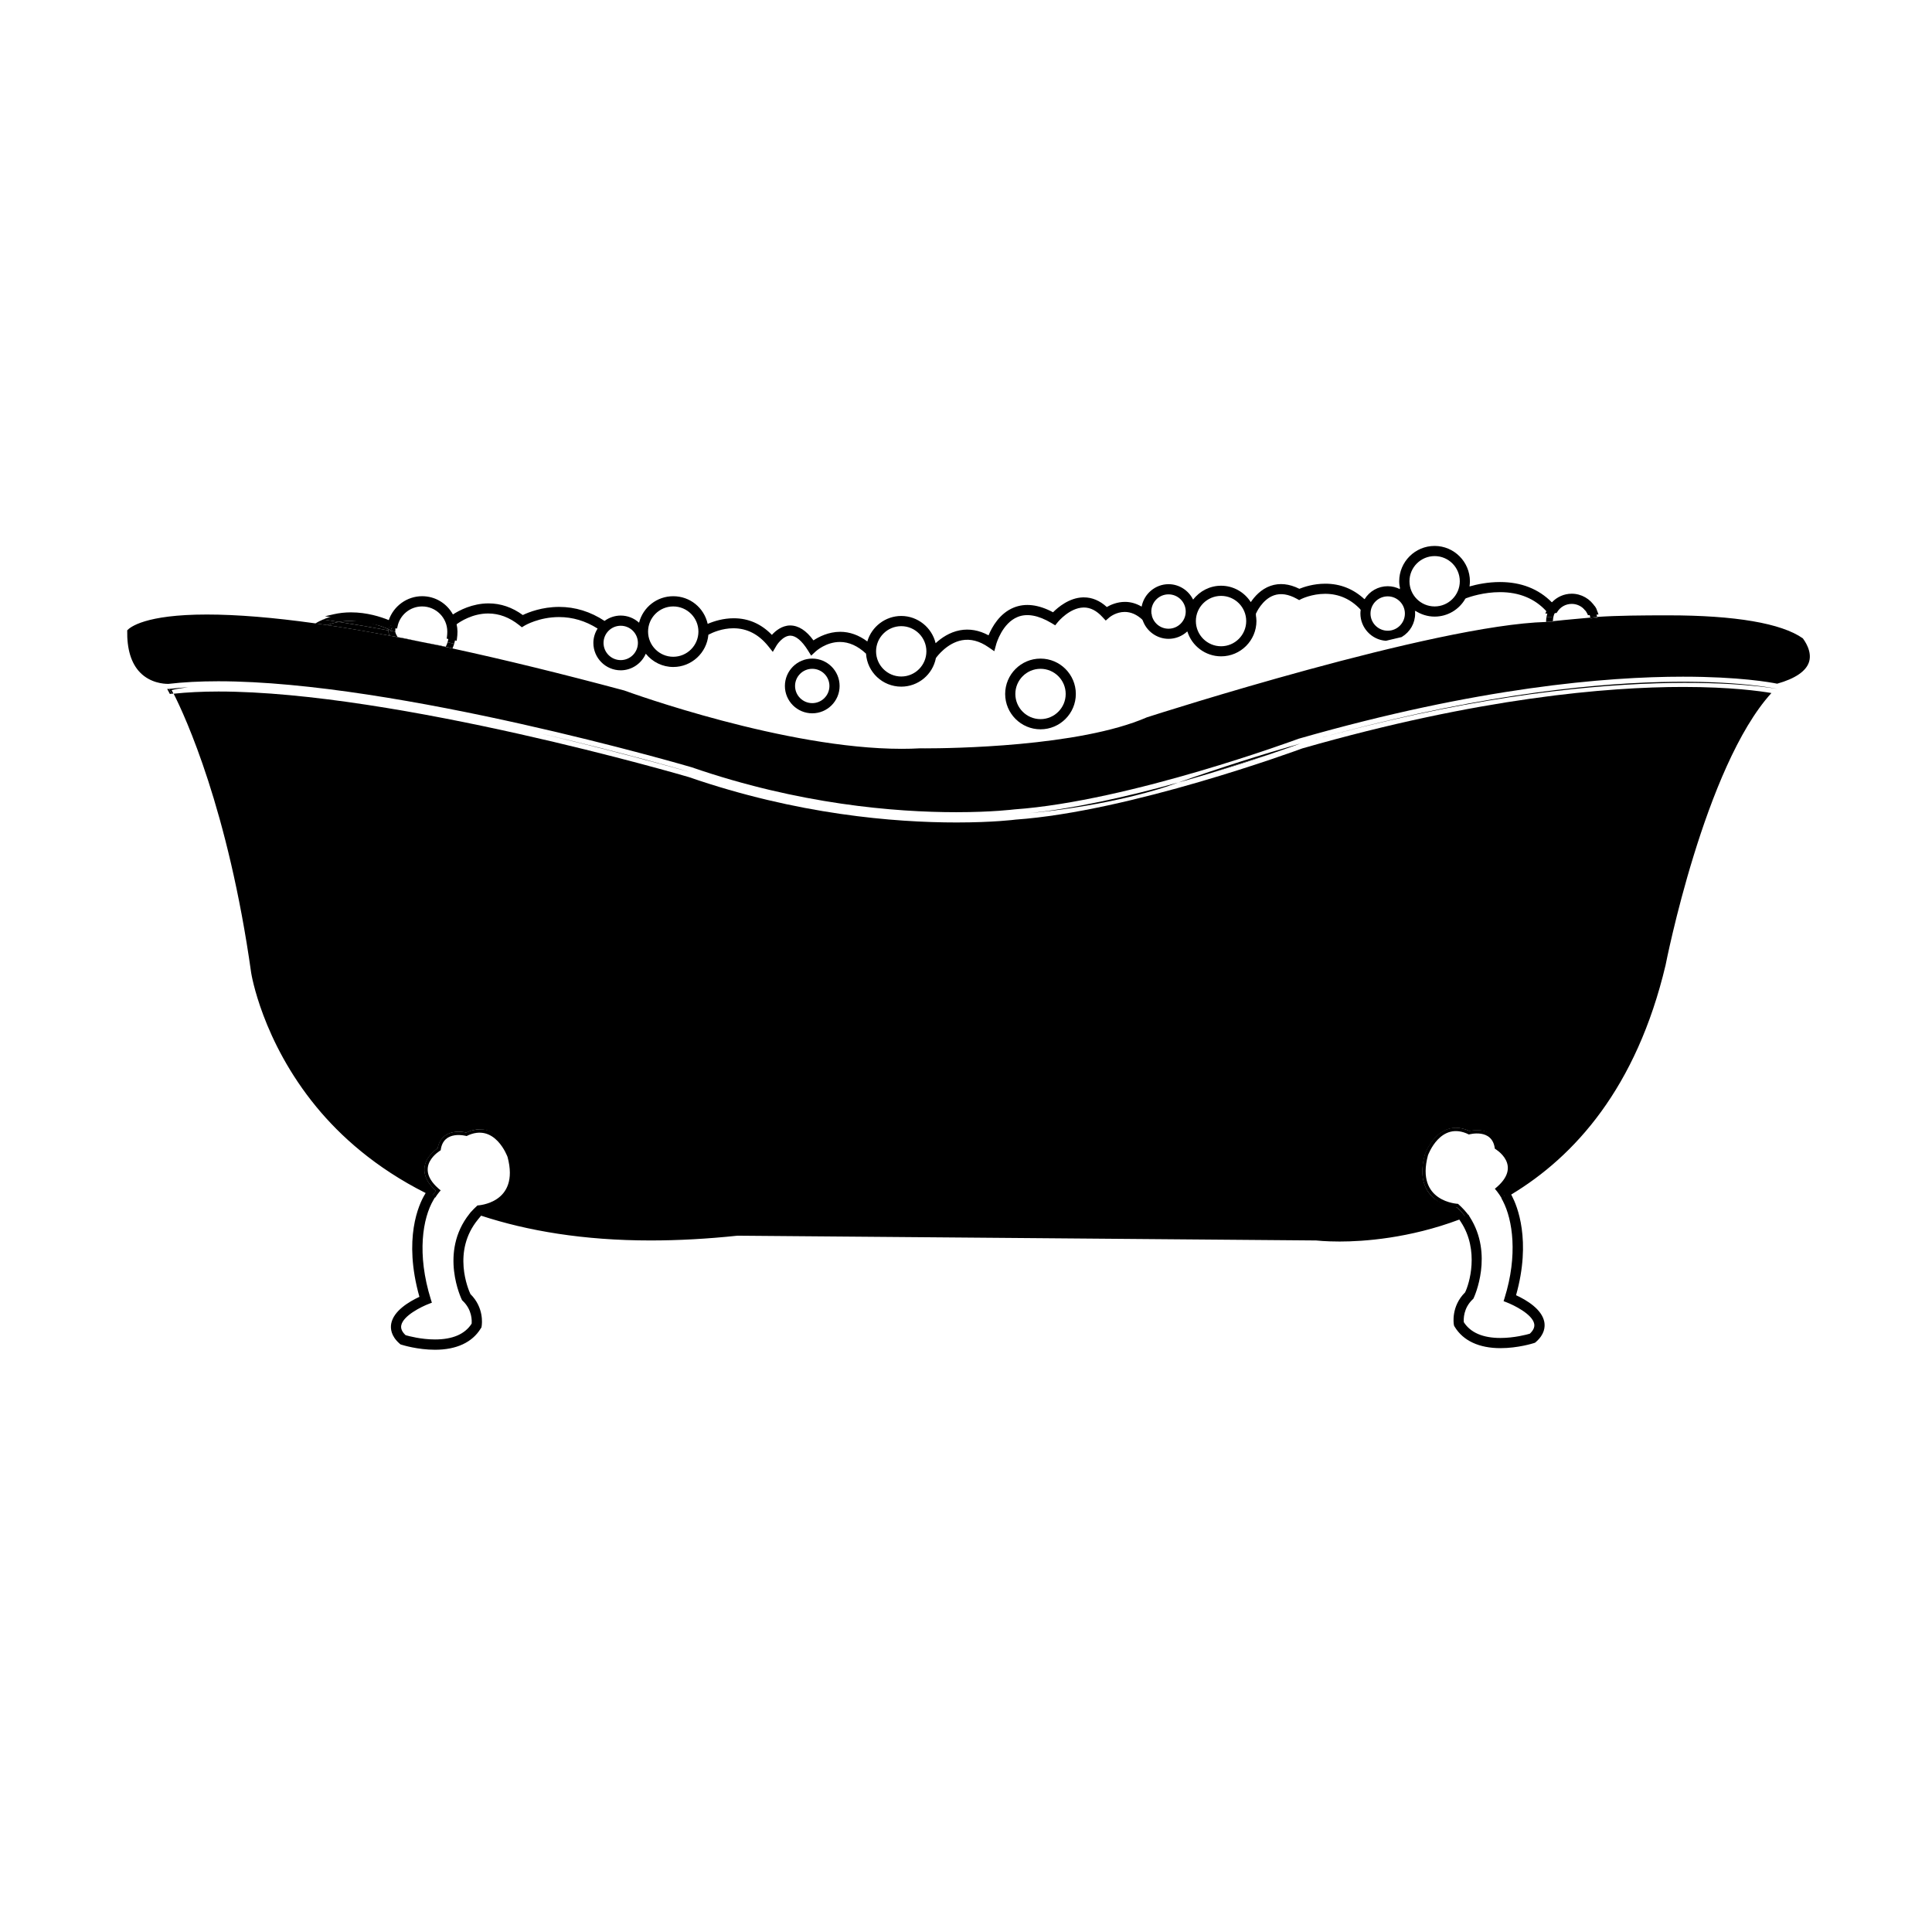 <svg xmlns="http://www.w3.org/2000/svg" xmlns:xlink="http://www.w3.org/1999/xlink" version="1.1" id="Layer_1" x="0px" y="0px" width="100px" height="100px" viewBox="0 0 100 100" enable-background="new 0 0 100 100" xml:space="preserve">
<path fill="#000000" d="M74.441,35.605c-0.06,0.018-0.115,0.036-0.178,0.053c-0.074,0.071-0.146,0.147-0.217,0.224  c0.043,0.008,0.074,0.014,0.102,0.019c0.058-0.062,0.117-0.123,0.176-0.181L74.441,35.605z"/>
<g>
	<path d="M78.26,60.329c-0.041-0.539-0.498-0.901-0.683-1.024c-0.099-0.548-0.534-0.812-1.132-0.812   c-0.17,0-0.314,0.025-0.396,0.043c-0.236-0.11-0.471-0.165-0.693-0.165c-1.107,0-1.59,1.315-1.614,1.386   c-0.22,0.82-0.15,1.483,0.204,1.969c0.453,0.613,1.207,0.849,1.449,0.756c0.183,0.164,0.336,0.336,0.467,0.51   c0.055-0.022,0.111-0.045,0.166-0.069c-0.152-0.209-0.338-0.415-0.562-0.612c0,0-2.204-0.086-1.556-2.509   c0,0,0.648-1.817,2.119-1.081c0,0,1.213-0.347,1.343,0.734c0,0,1.515,0.865,0,2.076c0,0,0.178,0.185,0.394,0.554   c0.049-0.028,0.104-0.06,0.153-0.09c-0.114-0.197-0.077-0.357-0.153-0.456C78.191,61.156,78.292,60.729,78.26,60.329z"/>
	<path d="M24.887,62.664c0.23-0.021,0.995-0.141,1.447-0.755c0.356-0.485,0.427-1.146,0.203-1.982   c-0.021-0.056-0.549-1.519-1.712-1.474c-0.223,0.009-0.457,0.055-0.694,0.165c-0.081-0.017-0.228-0.042-0.397-0.042   c-0.596,0-0.987,0.312-1.085,0.859c-0.185,0.123-0.642,0.485-0.684,1.025c-0.031,0.398,0.169,0.793,0.597,1.176   c-0.054,0.068-0.123,0.161-0.199,0.278c0.054,0.024,0.108,0.049,0.163,0.075c0.162-0.249,0.284-0.375,0.284-0.375   c-1.515-1.211,0-2.076,0-2.076c0.129-1.082,1.341-0.737,1.341-0.737c1.471-0.733,2.12,1.083,2.12,1.083   c0.649,2.422-1.557,2.51-1.557,2.51c-0.128,0.113-0.242,0.229-0.346,0.348c0.06,0.021,0.221,0.083,0.282,0.104   C24.724,62.762,24.8,62.744,24.887,62.664z"/>
	<path fill="#000000" d="M8.752,35.658c0,0-0.037,0.002-0.1,0.001l0.024,0.042c0.003,0.007,0.045,0.081,0.115,0.217   c0.03-0.003,0.063-0.006,0.094-0.009C8.8,35.742,8.752,35.658,8.752,35.658z"/>
	<path fill="#000000" d="M67.314,38.481l-0.004,0.001c0.032-0.011,0.069-0.021,0.104-0.031   C67.381,38.462,67.348,38.471,67.314,38.481z"/>
	<path fill="#000000" d="M60.984,40.504c-2.555,0.71-5.488,1.388-8.019,1.614c4.62-0.399,7.53-1.442,7.53-1.442   C60.66,40.618,60.82,40.562,60.984,40.504z"/>
	<path fill="#000000" d="M35.719,39.964c0,0-3.361-0.99-7.894-2.036c3.49,0.824,6.447,1.63,7.903,2.039   C35.726,39.966,35.722,39.965,35.719,39.964z"/>
	<path fill="#000000" d="M52.537,42.153l-0.002,0.001c0.057-0.005,0.113-0.009,0.17-0.014C52.648,42.146,52.592,42.15,52.537,42.153   z"/>
	<path fill="#000000" d="M67.779,38.349c15.568-4.358,24.215-2.691,24.215-2.691S83.88,33.816,67.779,38.349z"/>
	<path fill="#000000" d="M8.883,35.717c0.259-0.06,0.545-0.107,0.856-0.146c-0.339,0.021-0.67,0.049-0.987,0.087   c0,0,0.048,0.084,0.133,0.25c0.03-0.003,0.062-0.006,0.092-0.009C8.939,35.824,8.907,35.762,8.883,35.717z"/>
	<path fill="#000000" d="M65.738,39.035c-1.004,0.305-2.033,0.633-3.09,0.987C63.866,39.657,64.934,39.308,65.738,39.035z"/>
	<path fill="#000000" d="M52.705,42.141c0.087-0.006,0.174-0.015,0.262-0.022C52.881,42.126,52.794,42.134,52.705,42.141z"/>
	<path fill="#000000" d="M67.416,38.452c0.121-0.035,0.244-0.068,0.363-0.103C67.66,38.382,67.537,38.418,67.416,38.452z"/>
	<path fill="#000000" d="M65.738,39.035c0.938-0.319,1.521-0.534,1.572-0.552c-1.998,0.57-4.107,1.238-6.326,2.021   c0.578-0.161,1.135-0.323,1.664-0.482C63.705,39.668,64.734,39.34,65.738,39.035z"/>
	<path fill="none" d="M21.905,33.245c-0.01-0.001-0.021-0.003-0.032-0.005C21.883,33.242,21.894,33.244,21.905,33.245z"/>
	<path fill="none" d="M80.047,31.931c0.018-0.091,0.042-0.18,0.073-0.264c0.006-0.017,0.014-0.035,0.021-0.052   c-1.506-1.705-3.949-0.865-4.349-0.713c-0.293,0.549-0.871,0.926-1.536,0.926c-0.445,0-0.848-0.167-1.152-0.442   c0.032,0.118,0.054,0.242,0.054,0.371c0,0.482-0.261,0.903-0.646,1.136c-0.199,0.12-0.434,0.19-0.684,0.19   c-0.036,0-0.071-0.002-0.104-0.005c-0.686-0.054-1.223-0.625-1.223-1.321c0-0.078,0.007-0.152,0.021-0.227   c-1.365-1.521-3.183-0.618-3.199-0.608l-0.082,0.042l-0.084-0.044c-0.457-0.253-0.876-0.315-1.252-0.184   c-0.657,0.23-0.975,0.977-0.977,0.984l-0.048-0.02c0.039,0.143,0.062,0.292,0.062,0.446c0,0.96-0.779,1.741-1.74,1.741   c-0.838,0-1.538-0.593-1.703-1.381c-0.244,0.29-0.607,0.475-1.018,0.475c-0.599,0-1.105-0.399-1.271-0.946   c-0.937-0.894-1.812-0.176-1.847-0.144l-0.129,0.108l-0.111-0.123c-0.327-0.355-0.686-0.529-1.061-0.517   c-0.754,0.023-1.366,0.767-1.373,0.774l-0.096,0.118l-0.131-0.078c-0.701-0.419-1.316-0.527-1.826-0.321   c-0.852,0.345-1.16,1.462-1.164,1.473l-0.063,0.24l-0.205-0.142c-0.481-0.333-0.967-0.458-1.438-0.369   c-0.852,0.159-1.405,0.962-1.409,0.971v-0.001c-0.147,0.812-0.858,1.43-1.711,1.43c-0.935,0-1.696-0.74-1.738-1.663   c-1.406-1.352-2.696-0.189-2.751-0.138l-0.155,0.144l-0.112-0.18c-0.328-0.526-0.668-0.803-0.987-0.803c-0.002,0-0.005,0-0.007,0   c-0.448,0.005-0.778,0.547-0.782,0.552l-0.128,0.22l-0.159-0.198c-1.25-1.558-2.875-0.798-3.248-0.592   c-0.054,0.911-0.811,1.636-1.735,1.636c-0.603,0-1.135-0.309-1.448-0.775c-0.164,0.548-0.671,0.949-1.271,0.949   c-0.732,0-1.327-0.596-1.327-1.328c0-0.289,0.094-0.556,0.252-0.774c-2.016-1.33-3.91-0.219-3.93-0.207l-0.104,0.063l-0.095-0.077   c-1.651-1.32-3.229-0.135-3.386-0.01c0.033,0.134,0.052,0.274,0.052,0.419c0,0.132-0.011,0.253-0.026,0.369   c-0.013,0.091-0.031,0.178-0.055,0.259c-0.024,0.088-0.056,0.169-0.092,0.246c2.688,0.582,5.655,1.308,8.895,2.177   c0.355,0.129,8.341,3.019,14.359,3.019c0.328,0,0.647-0.008,0.954-0.026c0.027,0.001,0.116,0.002,0.256,0.002   c1.302,0,7.974-0.079,11.479-1.605c0.502-0.161,14.902-4.78,20.673-4.938c-0.002-0.016-0.005-0.032-0.005-0.047   C80.027,32.073,80.036,32,80.047,31.931z M42.042,36.833c-0.732,0-1.327-0.597-1.327-1.327c0-0.733,0.594-1.329,1.327-1.329   c0.731,0,1.327,0.595,1.327,1.329C43.369,36.236,42.773,36.833,42.042,36.833z M53.857,37.66c-0.961,0-1.741-0.781-1.741-1.741   s0.78-1.742,1.741-1.742c0.959,0,1.74,0.781,1.74,1.742C55.598,36.879,54.816,37.66,53.857,37.66z"/>
	<path d="M21.905,33.245c0.379,0.079,0.765,0.159,1.157,0.243c0.002-0.004,0.004-0.009,0.007-0.013   C22.619,33.37,22.122,33.29,21.905,33.245z"/>
	<path d="M20.583,32.976c0.001,0.003,0.003,0.006,0.005,0.009c0.42,0.081,0.849,0.166,1.284,0.255   c-0.008-0.002-0.017-0.003-0.023-0.005C21.118,33.071,20.81,33.013,20.583,32.976z"/>
	<path d="M82.314,31.969c0.125-0.011,0.246-0.025,0.35-0.037c-0.012-0.071-0.027-0.14-0.051-0.207   c-0.125,0.008-0.246,0.017-0.363,0.026C82.281,31.82,82.302,31.894,82.314,31.969z"/>
	<path d="M82.323,32.009c0.112-0.009,0.229-0.017,0.351-0.024c-0.002-0.019-0.008-0.036-0.01-0.053   c-0.104,0.012-0.225,0.026-0.35,0.037C82.316,31.982,82.32,31.996,82.323,32.009z"/>
	<circle fill="none" cx="32.128" cy="33.278" r="0.978"/>
	<circle fill="none" cx="42.042" cy="35.505" r="0.978"/>
	<circle fill="none" cx="53.857" cy="35.919" r="1.391"/>
	<circle fill="none" cx="46.649" cy="33.712" r="1.392"/>
	<path fill="#000000" d="M20.114,32.571c-0.331-0.152-1.416-0.587-2.575-0.382c0.8,0.125,1.655,0.271,2.572,0.442   C20.113,32.611,20.113,32.59,20.114,32.571z"/>
	<path fill="#000000" d="M20.111,32.631c-0.917-0.171-1.772-0.317-2.572-0.442c-0.199,0.035-0.401,0.09-0.601,0.168   c1.011,0.151,2.083,0.333,3.216,0.545c-0.041-0.116-0.046-0.196-0.047-0.206C20.108,32.674,20.111,32.652,20.111,32.631z"/>
	<path d="M20.459,32.697c-0.001-0.004-0.001-0.006-0.001-0.006c0-0.089,0.01-0.175,0.026-0.26c-0.05-0.009-0.099-0.019-0.148-0.028   L20.22,32.62c-0.003-0.001-0.041-0.02-0.105-0.05c-0.001,0.02-0.001,0.041-0.003,0.061C20.226,32.652,20.343,32.675,20.459,32.697z   "/>
	<path d="M23.509,33.319c0.024-0.081,0.042-0.168,0.055-0.259c-0.114-0.025-0.229-0.049-0.343-0.074   c-0.012,0.093-0.031,0.18-0.055,0.259C23.28,33.27,23.395,33.293,23.509,33.319z"/>
	<path d="M20.459,32.697c-0.116-0.022-0.233-0.045-0.348-0.066c0,0.021-0.003,0.042-0.003,0.065c0.001,0.01,0.006,0.09,0.047,0.206   c0.169,0.032,0.282,0.049,0.429,0.073C20.485,32.832,20.462,32.722,20.459,32.697z"/>
	<path d="M20.155,32.902c0.143,0.027,0.288,0.055,0.434,0.083c-0.001-0.003-0.003-0.006-0.005-0.009   C20.437,32.952,20.324,32.934,20.155,32.902z"/>
	<path d="M23.166,33.245c-0.025,0.086-0.059,0.162-0.097,0.229c0.122,0.028,0.24,0.059,0.348,0.09   c0.037-0.076,0.068-0.158,0.092-0.246C23.395,33.293,23.28,33.27,23.166,33.245z"/>
	<path d="M23.062,33.488c0.118,0.025,0.236,0.05,0.354,0.077c-0.107-0.031-0.226-0.062-0.348-0.09   C23.066,33.479,23.064,33.483,23.062,33.488z"/>
	<path d="M33.399,33.657c0.037-0.12,0.056-0.248,0.056-0.379c0-0.331-0.123-0.634-0.325-0.867c-0.015,0.091-0.024,0.186-0.024,0.281   C33.106,33.048,33.214,33.38,33.399,33.657z"/>
	<path d="M72.514,32.893c-0.263,0.061-0.525,0.123-0.789,0.186c0.033,0.002,0.068,0.005,0.104,0.005   C72.079,33.083,72.312,33.013,72.514,32.893z"/>
	<path d="M23.526,32.28c0.003-0.001,0.006-0.004,0.011-0.008c-0.03-0.118-0.072-0.233-0.124-0.341   c-0.069,0.048-0.107,0.079-0.11,0.08L23.526,32.28z"/>
	<path d="M31.053,32.503c0.051,0.034,0.103,0.068,0.154,0.106l0.205-0.284c-0.039-0.027-0.078-0.053-0.116-0.079   C31.204,32.32,31.123,32.407,31.053,32.503z"/>
	<path d="M44.912,33.791c0.015,0.015,0.031,0.029,0.047,0.044l0.247-0.246c-0.088-0.087-0.174-0.167-0.261-0.237   c-0.025,0.116-0.038,0.237-0.038,0.36C44.907,33.738,44.911,33.766,44.912,33.791z"/>
	<path d="M36.507,32.838c0.008-0.004,0.034-0.021,0.076-0.043c0.002-0.036,0.005-0.07,0.005-0.104c0-0.094-0.008-0.185-0.023-0.274   c-0.15,0.068-0.239,0.123-0.244,0.126L36.507,32.838z"/>
	<path d="M48.36,34.024c0.018-0.101,0.029-0.205,0.029-0.312c0-0.082-0.007-0.162-0.019-0.241c-0.186,0.189-0.291,0.343-0.302,0.358   L48.36,34.024z"/>
	<path d="M20.114,32.571c0.004-0.069,0.014-0.138,0.025-0.204c-0.995-0.186-1.943-0.348-2.845-0.485   c-0.189,0.043-0.38,0.103-0.571,0.183c0.265,0.039,0.538,0.08,0.816,0.125C18.699,31.983,19.783,32.418,20.114,32.571z"/>
	<path d="M17.54,32.189c-0.278-0.044-0.551-0.086-0.816-0.125c-0.135,0.057-0.269,0.125-0.402,0.203   c0.296,0.043,0.296,0.043,0.617,0.089C17.139,32.279,17.341,32.224,17.54,32.189z"/>
	<path d="M16.322,32.268c0.204,0.029,0.409,0.058,0.617,0.089C16.618,32.311,16.618,32.311,16.322,32.268z"/>
	<path d="M20.335,32.403l0.05-0.09c-0.005-0.002-0.08-0.042-0.208-0.098c-0.015,0.049-0.026,0.1-0.037,0.151   C20.206,32.379,20.27,32.39,20.335,32.403z"/>
	<path d="M20.335,32.403c-0.065-0.013-0.129-0.024-0.195-0.036c-0.012,0.066-0.021,0.134-0.025,0.204   c0.064,0.03,0.102,0.048,0.105,0.05L20.335,32.403z"/>
	<path d="M80.323,31.927c0,0,0.03-0.003,0.084-0.009c0.022-0.098,0.062-0.191,0.114-0.276c-0.109,0.011-0.184,0.02-0.213,0.022   c-0.062,0-0.125,0.002-0.188,0.002c-0.031,0.084-0.056,0.173-0.073,0.264C80.145,31.927,80.234,31.927,80.323,31.927z"/>
	<path d="M80.407,31.918c-0.054,0.006-0.084,0.009-0.084,0.009c-0.089,0-0.181,0-0.276,0.004c-0.011,0.07-0.02,0.142-0.02,0.215   c0,0.016,0.002,0.031,0.005,0.047c0.116-0.015,0.233-0.027,0.348-0.04c0-0.002-0.002-0.005-0.002-0.008   C80.378,32.068,80.391,31.992,80.407,31.918z"/>
	<path d="M80.323,32.189l0.03-0.001c0.002-0.001,0.012-0.001,0.025-0.003c0-0.011,0-0.021,0-0.031   c-0.113,0.012-0.23,0.025-0.348,0.04C80.132,32.191,80.229,32.189,80.323,32.189z"/>
	<g>
		<path d="M82.25,31.751c0.117-0.009,0.238-0.018,0.363-0.026c-0.03-0.089-0.067-0.174-0.116-0.254    c-0.14,0.01-0.276,0.02-0.409,0.029C82.154,31.575,82.209,31.66,82.25,31.751z"/>
		<path d="M82.193,31.844l-0.023-0.057c-0.038-0.082-0.087-0.159-0.146-0.228l-0.116-0.133l0.177-0.014    c0.13-0.01,0.268-0.02,0.408-0.03l0.055-0.003l0.028,0.047c0.051,0.086,0.094,0.177,0.124,0.271l0.037,0.109l-0.114,0.008    c-0.126,0.008-0.246,0.016-0.365,0.025L82.193,31.844z M82.258,31.577c0.016,0.026,0.032,0.053,0.047,0.081    c0.059-0.004,0.12-0.009,0.184-0.014c-0.012-0.028-0.024-0.054-0.04-0.081C82.384,31.568,82.318,31.573,82.258,31.577z"/>
	</g>
	<g>
		<path d="M61.5,32.505c0.193-0.231,0.311-0.529,0.311-0.853c0-0.154-0.025-0.302-0.076-0.439c-0.172,0.27-0.272,0.589-0.272,0.933    C61.461,32.27,61.473,32.389,61.5,32.505z"/>
		<path d="M61.451,32.702l-0.038-0.178c-0.026-0.125-0.04-0.252-0.04-0.378c0-0.347,0.098-0.686,0.287-0.98l0.098-0.154l0.062,0.172    c0.052,0.153,0.078,0.312,0.078,0.469c0,0.332-0.116,0.655-0.332,0.91L61.451,32.702z M61.705,31.45    c-0.102,0.219-0.154,0.456-0.154,0.696c0,0.043,0.002,0.083,0.004,0.126c0.11-0.187,0.168-0.401,0.168-0.619    C61.723,31.585,61.717,31.518,61.705,31.45z"/>
	</g>
	<g>
		<path d="M72.629,30.7c0.102,0.266,0.266,0.501,0.475,0.686C73.021,31.109,72.854,30.87,72.629,30.7z"/>
		<path d="M73.271,31.657l-0.229-0.204c-0.223-0.196-0.395-0.446-0.498-0.721l-0.109-0.289l0.246,0.186    c0.241,0.184,0.424,0.444,0.506,0.733L73.271,31.657z"/>
	</g>
	<g>
		<path d="M59.213,32.034c0.012,0.01,0.021,0.018,0.031,0.028l0.248-0.248c-0.111-0.108-0.221-0.199-0.33-0.272    c-0.002,0.036-0.006,0.072-0.006,0.11C59.156,31.785,59.177,31.913,59.213,32.034z"/>
		<path d="M59.244,32.189l-0.109-0.107l-0.006-0.023c-0.041-0.132-0.061-0.269-0.061-0.406c0-0.04,0.002-0.079,0.006-0.119    l0.012-0.15l0.125,0.085c0.123,0.083,0.234,0.176,0.344,0.283l0.062,0.062L59.244,32.189z M59.246,31.715    c0.002,0.065,0.014,0.131,0.027,0.195l0.09-0.093C59.325,31.781,59.287,31.747,59.246,31.715z"/>
	</g>
	<g>
		<path d="M64.883,31.7c-0.033-0.13-0.081-0.253-0.143-0.37c-0.084,0.141-0.129,0.243-0.135,0.255L64.883,31.7z"/>
		<path d="M65.016,31.85l-0.524-0.217l0.034-0.082c0.008-0.02,0.054-0.123,0.14-0.267l0.08-0.135l0.073,0.138    c0.064,0.12,0.113,0.25,0.15,0.388L65.016,31.85z"/>
	</g>
	<g>
		<path d="M70.577,31.592l0.269-0.227c-0.066-0.077-0.133-0.146-0.197-0.212c-0.062,0.117-0.103,0.243-0.125,0.376    C70.541,31.551,70.559,31.57,70.577,31.592z"/>
		<path d="M70.568,31.717l-0.057-0.068c-0.014-0.013-0.025-0.026-0.037-0.037l-0.048-0.055l0.007-0.042    c0.024-0.141,0.07-0.276,0.135-0.401l0.057-0.108l0.086,0.086c0.075,0.077,0.143,0.146,0.201,0.216l0.059,0.067L70.568,31.717z     M70.675,31.309c-0.014,0.038-0.026,0.077-0.038,0.117l0.082-0.07C70.704,31.34,70.689,31.325,70.675,31.309z"/>
	</g>
	<g>
		<path d="M75.736,30.924c0.002-0.001,0.022-0.009,0.057-0.022c0.072-0.131,0.122-0.274,0.158-0.422    c-0.217,0.066-0.346,0.121-0.352,0.124L75.736,30.924z"/>
		<path d="M75.689,31.039l-0.207-0.482l0.078-0.035c0.002-0.001,0.135-0.057,0.363-0.127l0.148-0.046L76.036,30.5    c-0.037,0.157-0.093,0.307-0.165,0.444l-0.016,0.029l-0.031,0.012c-0.032,0.012-0.053,0.021-0.055,0.021L75.689,31.039z     M75.716,30.652l0.046,0.109c0.022-0.047,0.043-0.097,0.059-0.146C75.777,30.629,75.744,30.641,75.716,30.652z"/>
	</g>
	<g>
		<path d="M67.406,38.738c-0.342,0.126-8.92,3.27-14.842,3.685c-0.031,0.005-1.147,0.148-3.05,0.148    c-3.223,0-8.246-0.408-13.87-2.352c-0.139-0.041-15.122-4.426-24.335-4.426c-0.846,0-1.623,0.04-2.321,0.113    c0.597,1.176,2.827,6.002,4.014,14.456c0.006,0.036,0.556,3.503,3.368,6.925c1.241,1.51,3.057,3.154,5.662,4.464l-0.063,0.108    c-0.28,0.474-1.111,2.24-0.26,5.265c-0.548,0.255-1.338,0.729-1.46,1.388c-0.046,0.254-0.011,0.637,0.423,1.024l0.056,0.049    l0.072,0.022c0.032,0.011,0.815,0.256,1.716,0.256c1.109,0,1.929-0.381,2.368-1.102l0.036-0.057l0.011-0.068    c0.016-0.098,0.13-0.953-0.582-1.656c-0.105-0.225-0.968-2.217,0.4-3.871l0.153-0.186c2.396,0.785,5.29,1.283,8.777,1.283    c1.43,0,2.943-0.083,4.494-0.247l29.95,0.247c0.016,0.001,0.469,0.055,1.217,0.055c1.232,0,3.592-0.16,6.194-1.137l0.08,0.122    c0.972,1.478,0.427,3.235,0.219,3.647c-0.733,0.725-0.589,1.621-0.584,1.657l0.013,0.067l0.035,0.061    c0.439,0.719,1.26,1.102,2.368,1.102c0.899,0,1.683-0.247,1.717-0.258l0.069-0.022l0.058-0.049    c0.437-0.386,0.47-0.771,0.425-1.024c-0.123-0.66-0.914-1.134-1.463-1.387c0.801-2.85,0.049-4.635-0.205-5.12l-0.047-0.09    c3.278-1.974,6.483-5.519,7.99-11.871c0.02-0.102,2.023-10.295,5.479-14.088c-0.574-0.099-2.104-0.315-4.565-0.315    C83.193,35.557,76.584,36.108,67.406,38.738z M26.242,61.814c-0.452,0.615-1.217,0.732-1.447,0.754    c-0.08,0.076-0.153,0.149-0.224,0.225l-0.192-0.068L24.3,62.825c-1.589,1.995-0.407,4.425-0.396,4.448l0.014,0.028l0.024,0.022    c0.504,0.471,0.483,1.051,0.469,1.191c-0.348,0.543-0.986,0.816-1.897,0.816c-0.712,0-1.363-0.175-1.52-0.221    c-0.183-0.17-0.257-0.338-0.226-0.504c0.093-0.508,1.063-0.979,1.43-1.118l0.156-0.06l-0.051-0.16    c-0.743-2.375-0.419-4.223,0.132-5.158l0.098-0.168l-0.137-0.062c0.065-0.099,0.125-0.181,0.173-0.242    c-0.427-0.381-0.628-0.775-0.597-1.175c0.042-0.539,0.501-0.901,0.684-1.026c0.098-0.545,0.49-0.858,1.085-0.858    c0.169,0,0.315,0.026,0.397,0.043c0.237-0.108,0.47-0.165,0.693-0.165c1.108,0,1.591,1.316,1.611,1.373    C26.67,60.668,26.6,61.33,26.242,61.814z M77.628,61.557c0.069,0.086,0.157,0.209,0.254,0.369    c-0.006,0.004-0.013,0.006-0.017,0.01l-0.151,0.084l0.079,0.152c0.497,0.961,0.781,2.783,0.082,5.018l-0.05,0.158l0.155,0.06    c0.367,0.14,1.338,0.612,1.431,1.118c0.03,0.168-0.045,0.334-0.228,0.506c-0.156,0.046-0.805,0.221-1.52,0.221    c-0.91,0-1.548-0.275-1.896-0.816c-0.013-0.145-0.033-0.724,0.469-1.193l0.025-0.024l0.014-0.03    c0.045-0.092,1.035-2.268-0.198-4.197l-0.08-0.127l-0.177,0.07c-0.117-0.15-0.258-0.302-0.414-0.447    c-0.229-0.021-0.998-0.141-1.449-0.754c-0.357-0.485-0.428-1.147-0.205-1.969c0.021-0.07,0.506-1.388,1.614-1.388    c0.222,0,0.457,0.056,0.694,0.166c0.08-0.019,0.228-0.043,0.396-0.043c0.596,0,0.984,0.312,1.083,0.858    c0.185,0.125,0.642,0.486,0.687,1.025C78.256,60.781,78.057,61.175,77.628,61.557z"/>
		<path d="M93.311,33.038c-1.104-0.777-3.506-1.188-6.947-1.188c-1.344,0-2.643,0.009-3.688,0.081c-0.004,0-0.008,0-0.01,0.001    c0.002,0.017,0.008,0.035,0.01,0.053c-0.12,0.007-0.237,0.016-0.351,0.024c-0.002-0.014-0.006-0.027-0.01-0.041    c-0.502,0.05-1.168,0.099-1.935,0.185c0,0.01,0,0.02,0,0.031c-0.015,0.002-0.024,0.002-0.026,0.003l-0.029,0.001    c-0.094,0-0.191,0.001-0.291,0.004c-5.771,0.157-20.172,4.776-20.674,4.938c-3.504,1.527-10.176,1.605-11.479,1.605    c-0.141,0-0.229-0.001-0.256-0.002c-0.306,0.018-0.626,0.026-0.954,0.026c-6.018,0-14.004-2.89-14.359-3.019    c-3.24-0.869-6.208-1.595-8.895-2.177c-0.118-0.026-0.237-0.052-0.354-0.077c-0.392-0.083-0.778-0.164-1.157-0.243    c-0.011-0.001-0.021-0.003-0.032-0.005c-0.436-0.089-0.864-0.174-1.284-0.255c-0.146-0.028-0.291-0.055-0.434-0.083    c-1.133-0.213-2.205-0.395-3.216-0.545c-0.208-0.031-0.413-0.06-0.617-0.089c-2.175-0.304-4.052-0.458-5.619-0.458    c-3.192,0-3.977,0.661-4.119,0.818C6.566,33.6,6.79,34.332,7.247,34.805c0.533,0.549,1.236,0.592,1.439,0.592    c0.028,0,0.045-0.001,0.048-0.001c0.753-0.089,1.62-0.134,2.564-0.134c9.29,0,24.345,4.406,24.496,4.45    c5.567,1.923,10.528,2.327,13.711,2.327c1.864,0,2.985-0.144,2.997-0.145c5.953-0.417,14.633-3.627,14.719-3.659l0.021-0.006    c9.24-2.648,15.904-3.204,19.867-3.204c2.925,0,4.537,0.293,4.877,0.363c0.934-0.262,1.504-0.652,1.65-1.129    C93.807,33.711,93.398,33.153,93.311,33.038z"/>
		<path d="M52.027,35.919c0,1.008,0.82,1.83,1.83,1.83c1.008,0,1.828-0.821,1.828-1.83c0-1.009-0.82-1.83-1.828-1.83    C52.848,34.089,52.027,34.91,52.027,35.919z M53.857,37.222c-0.719,0-1.303-0.584-1.303-1.303c0-0.718,0.584-1.302,1.303-1.302    c0.718,0,1.303,0.584,1.303,1.302C55.16,36.638,54.575,37.222,53.857,37.222z"/>
		<path d="M40.626,35.506c0,0.78,0.635,1.415,1.416,1.415c0.781,0,1.416-0.635,1.416-1.415c0-0.782-0.635-1.417-1.416-1.417    C41.261,34.089,40.626,34.724,40.626,35.506z M42.042,36.394c-0.491,0-0.89-0.399-0.89-0.888c0-0.491,0.399-0.889,0.89-0.889    c0.49,0,0.889,0.398,0.889,0.889C42.931,35.995,42.532,36.394,42.042,36.394z"/>
		<path d="M20.124,32.454l0.087,0.017V32.47l0.342,0.065l0.018-0.087c0.116-0.614,0.653-1.059,1.278-1.059    c0.718,0,1.303,0.583,1.303,1.302c0,0.09-0.006,0.184-0.019,0.284l-0.011,0.081l0.515,0.112l0.013-0.094    c0.02-0.137,0.029-0.259,0.029-0.382c0-0.124-0.017-0.252-0.045-0.38c0.175-0.13,0.816-0.558,1.635-0.558    c0.565,0,1.102,0.202,1.6,0.6l0.143,0.114l0.158-0.096c0.007-0.003,0.734-0.433,1.765-0.433c0.704,0,1.374,0.201,1.997,0.595    c-0.142,0.224-0.219,0.479-0.219,0.744c0,0.781,0.635,1.417,1.416,1.417c0.565,0,1.075-0.347,1.297-0.859    c0.347,0.431,0.866,0.687,1.422,0.687c0.948,0,1.735-0.73,1.818-1.67c0.218-0.115,0.708-0.334,1.296-0.334    c0.702,0,1.307,0.312,1.8,0.924L40,33.741l0.194-0.331c0.002-0.004,0.31-0.503,0.711-0.509c0.286,0,0.601,0.264,0.913,0.763    l0.168,0.271l0.234-0.217c0.022-0.02,0.536-0.49,1.253-0.49c0.471,0,0.926,0.204,1.352,0.605c0.063,0.96,0.856,1.708,1.824,1.708    c0.875,0,1.626-0.621,1.793-1.48c0.069-0.097,0.581-0.777,1.344-0.921c0.445-0.084,0.909,0.036,1.371,0.355l0.308,0.212    l0.098-0.36c0.013-0.044,0.313-1.091,1.111-1.414c0.48-0.195,1.073-0.087,1.747,0.315l0.196,0.118l0.145-0.178    c0.006-0.007,0.596-0.721,1.309-0.743l0.031-0.001c0.338,0,0.66,0.166,0.957,0.49l0.174,0.186l0.189-0.164    c0.035-0.029,0.352-0.282,0.793-0.282c0.324,0,0.635,0.138,0.924,0.41c0.188,0.58,0.735,0.982,1.346,0.982    c0.363,0,0.709-0.139,0.972-0.387c0.229,0.758,0.94,1.293,1.748,1.293c1.008,0,1.828-0.82,1.828-1.83    c0-0.114-0.017-0.23-0.038-0.348l0.02-0.046c0.002-0.007,0.311-0.719,0.924-0.933c0.351-0.123,0.748-0.062,1.181,0.177    l0.124,0.069L67.363,31c0.007-0.002,0.535-0.264,1.227-0.264c0.717,0,1.335,0.278,1.84,0.824c-0.01,0.068-0.016,0.133-0.016,0.196    c0,0.732,0.572,1.353,1.304,1.41l0.013,0.001l0.017-0.003c0.262-0.062,0.524-0.125,0.786-0.186l0.025-0.011    c0.43-0.259,0.688-0.712,0.688-1.211c0-0.053-0.006-0.106-0.014-0.158c0.304,0.205,0.66,0.317,1.024,0.317    c0.663,0,1.272-0.359,1.597-0.941c0.235-0.088,0.948-0.325,1.785-0.325c0.995,0,1.803,0.333,2.399,0.986l-0.05,0.124l0.154-0.003    c0.002,0,0.004,0,0.004,0l0.004,0.004l0.022,0.027l0.036-0.032c0.034-0.001,0.07-0.001,0.109-0.002l0.254-0.027l0.023-0.038    c0.161-0.27,0.444-0.431,0.76-0.431c0.254,0,0.496,0.111,0.666,0.303l0.028,0.034l0.044-0.004c0.133-0.009,0.268-0.021,0.407-0.03    l0.146-0.01l-0.073-0.123c-0.257-0.43-0.724-0.697-1.218-0.697c-0.394,0-0.763,0.163-1.029,0.448    c-0.688-0.696-1.59-1.052-2.686-1.052c-0.625,0-1.185,0.116-1.578,0.229c0.012-0.09,0.021-0.18,0.021-0.267    c0-1.009-0.82-1.831-1.828-1.831c-1.01,0-1.832,0.821-1.832,1.831c0,0.139,0.02,0.277,0.053,0.413    c-0.199-0.104-0.418-0.159-0.647-0.159c-0.495,0-0.944,0.258-1.2,0.676c-0.572-0.533-1.253-0.806-2.029-0.806    c-0.617,0-1.121,0.173-1.345,0.264c-0.524-0.263-1.03-0.313-1.491-0.153c-0.5,0.174-0.836,0.564-1.022,0.843    c-0.337-0.525-0.91-0.849-1.537-0.849c-0.574,0-1.104,0.269-1.449,0.721c-0.235-0.483-0.728-0.801-1.271-0.801    c-0.686,0-1.271,0.5-1.393,1.162c-0.273-0.16-0.562-0.246-0.861-0.246c-0.408,0-0.748,0.152-0.942,0.266    c-0.361-0.331-0.761-0.499-1.187-0.499h-0.049c-0.712,0.022-1.291,0.513-1.547,0.771c-0.751-0.402-1.439-0.484-2.031-0.244    c-0.729,0.295-1.121,0.991-1.307,1.437c-0.488-0.265-0.99-0.352-1.482-0.261c-0.54,0.102-0.967,0.4-1.258,0.669    c-0.193-0.814-0.929-1.41-1.778-1.41c-0.814,0-1.532,0.547-1.757,1.319c-0.441-0.329-0.912-0.499-1.402-0.499    c-0.608,0-1.107,0.259-1.386,0.444c-0.372-0.513-0.776-0.773-1.211-0.773l0,0c-0.426,0.006-0.754,0.281-0.941,0.488    c-0.552-0.571-1.215-0.86-1.974-0.86c-0.543,0-1.019,0.149-1.349,0.29c-0.186-0.835-0.916-1.431-1.782-1.431    c-0.844,0-1.562,0.567-1.769,1.37c-0.26-0.236-0.598-0.369-0.95-0.369c-0.3,0-0.593,0.099-0.837,0.277    c-0.727-0.479-1.516-0.725-2.349-0.725c-0.887,0-1.582,0.277-1.882,0.421c-0.549-0.401-1.146-0.603-1.772-0.603    c-0.842,0-1.526,0.366-1.844,0.573c-0.324-0.584-0.925-0.945-1.594-0.945c-0.779,0-1.475,0.505-1.727,1.237    c-0.402-0.165-1.122-0.401-1.957-0.401c-0.307,0-0.607,0.033-0.891,0.098l-0.452,0.104l0.459,0.07    C18.178,32.106,19.135,32.27,20.124,32.454z M34.847,31.389c0.718,0,1.303,0.583,1.303,1.302c0,0.718-0.585,1.303-1.303,1.303    c-0.718,0-1.303-0.585-1.303-1.303C33.544,31.972,34.129,31.389,34.847,31.389z M36.498,32.658l-0.053-0.083    c0.014-0.007,0.03-0.016,0.047-0.025C36.495,32.588,36.497,32.624,36.498,32.658z M33.367,33.277c0,0.042-0.005,0.084-0.009,0.126    c-0.107-0.221-0.164-0.463-0.164-0.712c0-0.012,0.001-0.025,0.001-0.038C33.307,32.843,33.367,33.058,33.367,33.277z     M32.128,34.167c-0.489,0-0.889-0.398-0.889-0.889c0-0.491,0.399-0.889,0.889-0.889c0.491,0,0.89,0.398,0.89,0.889    C33.018,33.769,32.619,34.167,32.128,34.167z M31.186,32.485c-0.001,0-0.001,0-0.003-0.001c0.013-0.016,0.026-0.033,0.04-0.048    L31.186,32.485z M46.649,32.41c0.717,0,1.301,0.584,1.301,1.303c0,0.718-0.584,1.303-1.301,1.303    c-0.719,0-1.304-0.585-1.304-1.303C45.346,32.994,45.93,32.41,46.649,32.41z M48.3,33.712c0,0.052-0.003,0.105-0.008,0.159    l-0.096-0.064c0.026-0.034,0.061-0.077,0.103-0.127C48.3,33.691,48.3,33.703,48.3,33.712z M44.998,33.67    c0.001-0.048,0.003-0.097,0.009-0.145c0.023,0.022,0.048,0.042,0.072,0.064L44.998,33.67z M61.723,31.653    c0,0.217-0.058,0.43-0.166,0.617c-0.002-0.042-0.006-0.083-0.006-0.124c0-0.24,0.055-0.475,0.154-0.693    C61.717,31.52,61.723,31.585,61.723,31.653z M64.732,31.528c0.002,0.005,0.004,0.011,0.008,0.017l-0.014-0.005    C64.729,31.536,64.73,31.532,64.732,31.528z M63.203,30.843c0.719,0,1.301,0.584,1.301,1.303c0,0.718-0.582,1.304-1.301,1.304    c-0.721,0-1.305-0.586-1.305-1.304C61.898,31.428,62.482,30.843,63.203,30.843z M60.482,32.542c-0.433,0-0.793-0.31-0.871-0.72    l0.006-0.007l-0.01-0.009c-0.008-0.049-0.015-0.1-0.015-0.152c0-0.491,0.398-0.89,0.89-0.89c0.492,0,0.891,0.399,0.891,0.89    C61.373,32.142,60.975,32.542,60.482,32.542z M59.275,31.907c-0.014-0.063-0.021-0.126-0.027-0.189    c0.041,0.032,0.078,0.064,0.115,0.099L59.275,31.907z M74.257,28.783c0.718,0,1.302,0.584,1.302,1.303    c0,0.717-0.584,1.303-1.302,1.303c-0.72,0-1.303-0.585-1.303-1.303C72.954,29.368,73.537,28.783,74.257,28.783z M75.762,30.757    l-0.046-0.105c0.028-0.01,0.062-0.022,0.103-0.037C75.801,30.664,75.782,30.711,75.762,30.757z M71.829,30.867    c0.487,0,0.888,0.4,0.888,0.89c0,0.491-0.398,0.889-0.888,0.889c-0.491,0-0.892-0.398-0.892-0.889    C70.938,31.267,71.338,30.867,71.829,30.867z M70.643,31.423c0.01-0.038,0.022-0.074,0.034-0.109    c0.015,0.014,0.027,0.027,0.042,0.042L70.643,31.423z M20.218,32.436l0.009-0.053c0.003-0.013,0.007-0.027,0.011-0.042    c0.009,0.003,0.019,0.008,0.024,0.012L20.218,32.436z"/>
	</g>
	<g>
		<path d="M80.186,31.661l0.265-0.227c-0.037-0.046-0.078-0.088-0.118-0.13c-0.077,0.093-0.141,0.198-0.189,0.31    C80.154,31.63,80.17,31.645,80.186,31.661z"/>
		<path d="M80.174,31.786l-0.138-0.156l0.024-0.051c0.051-0.12,0.119-0.231,0.201-0.331l0.062-0.079l0.085,0.09    c0.034,0.039,0.071,0.077,0.106,0.119l0.057,0.067L80.174,31.786z"/>
	</g>
</g>
</svg>